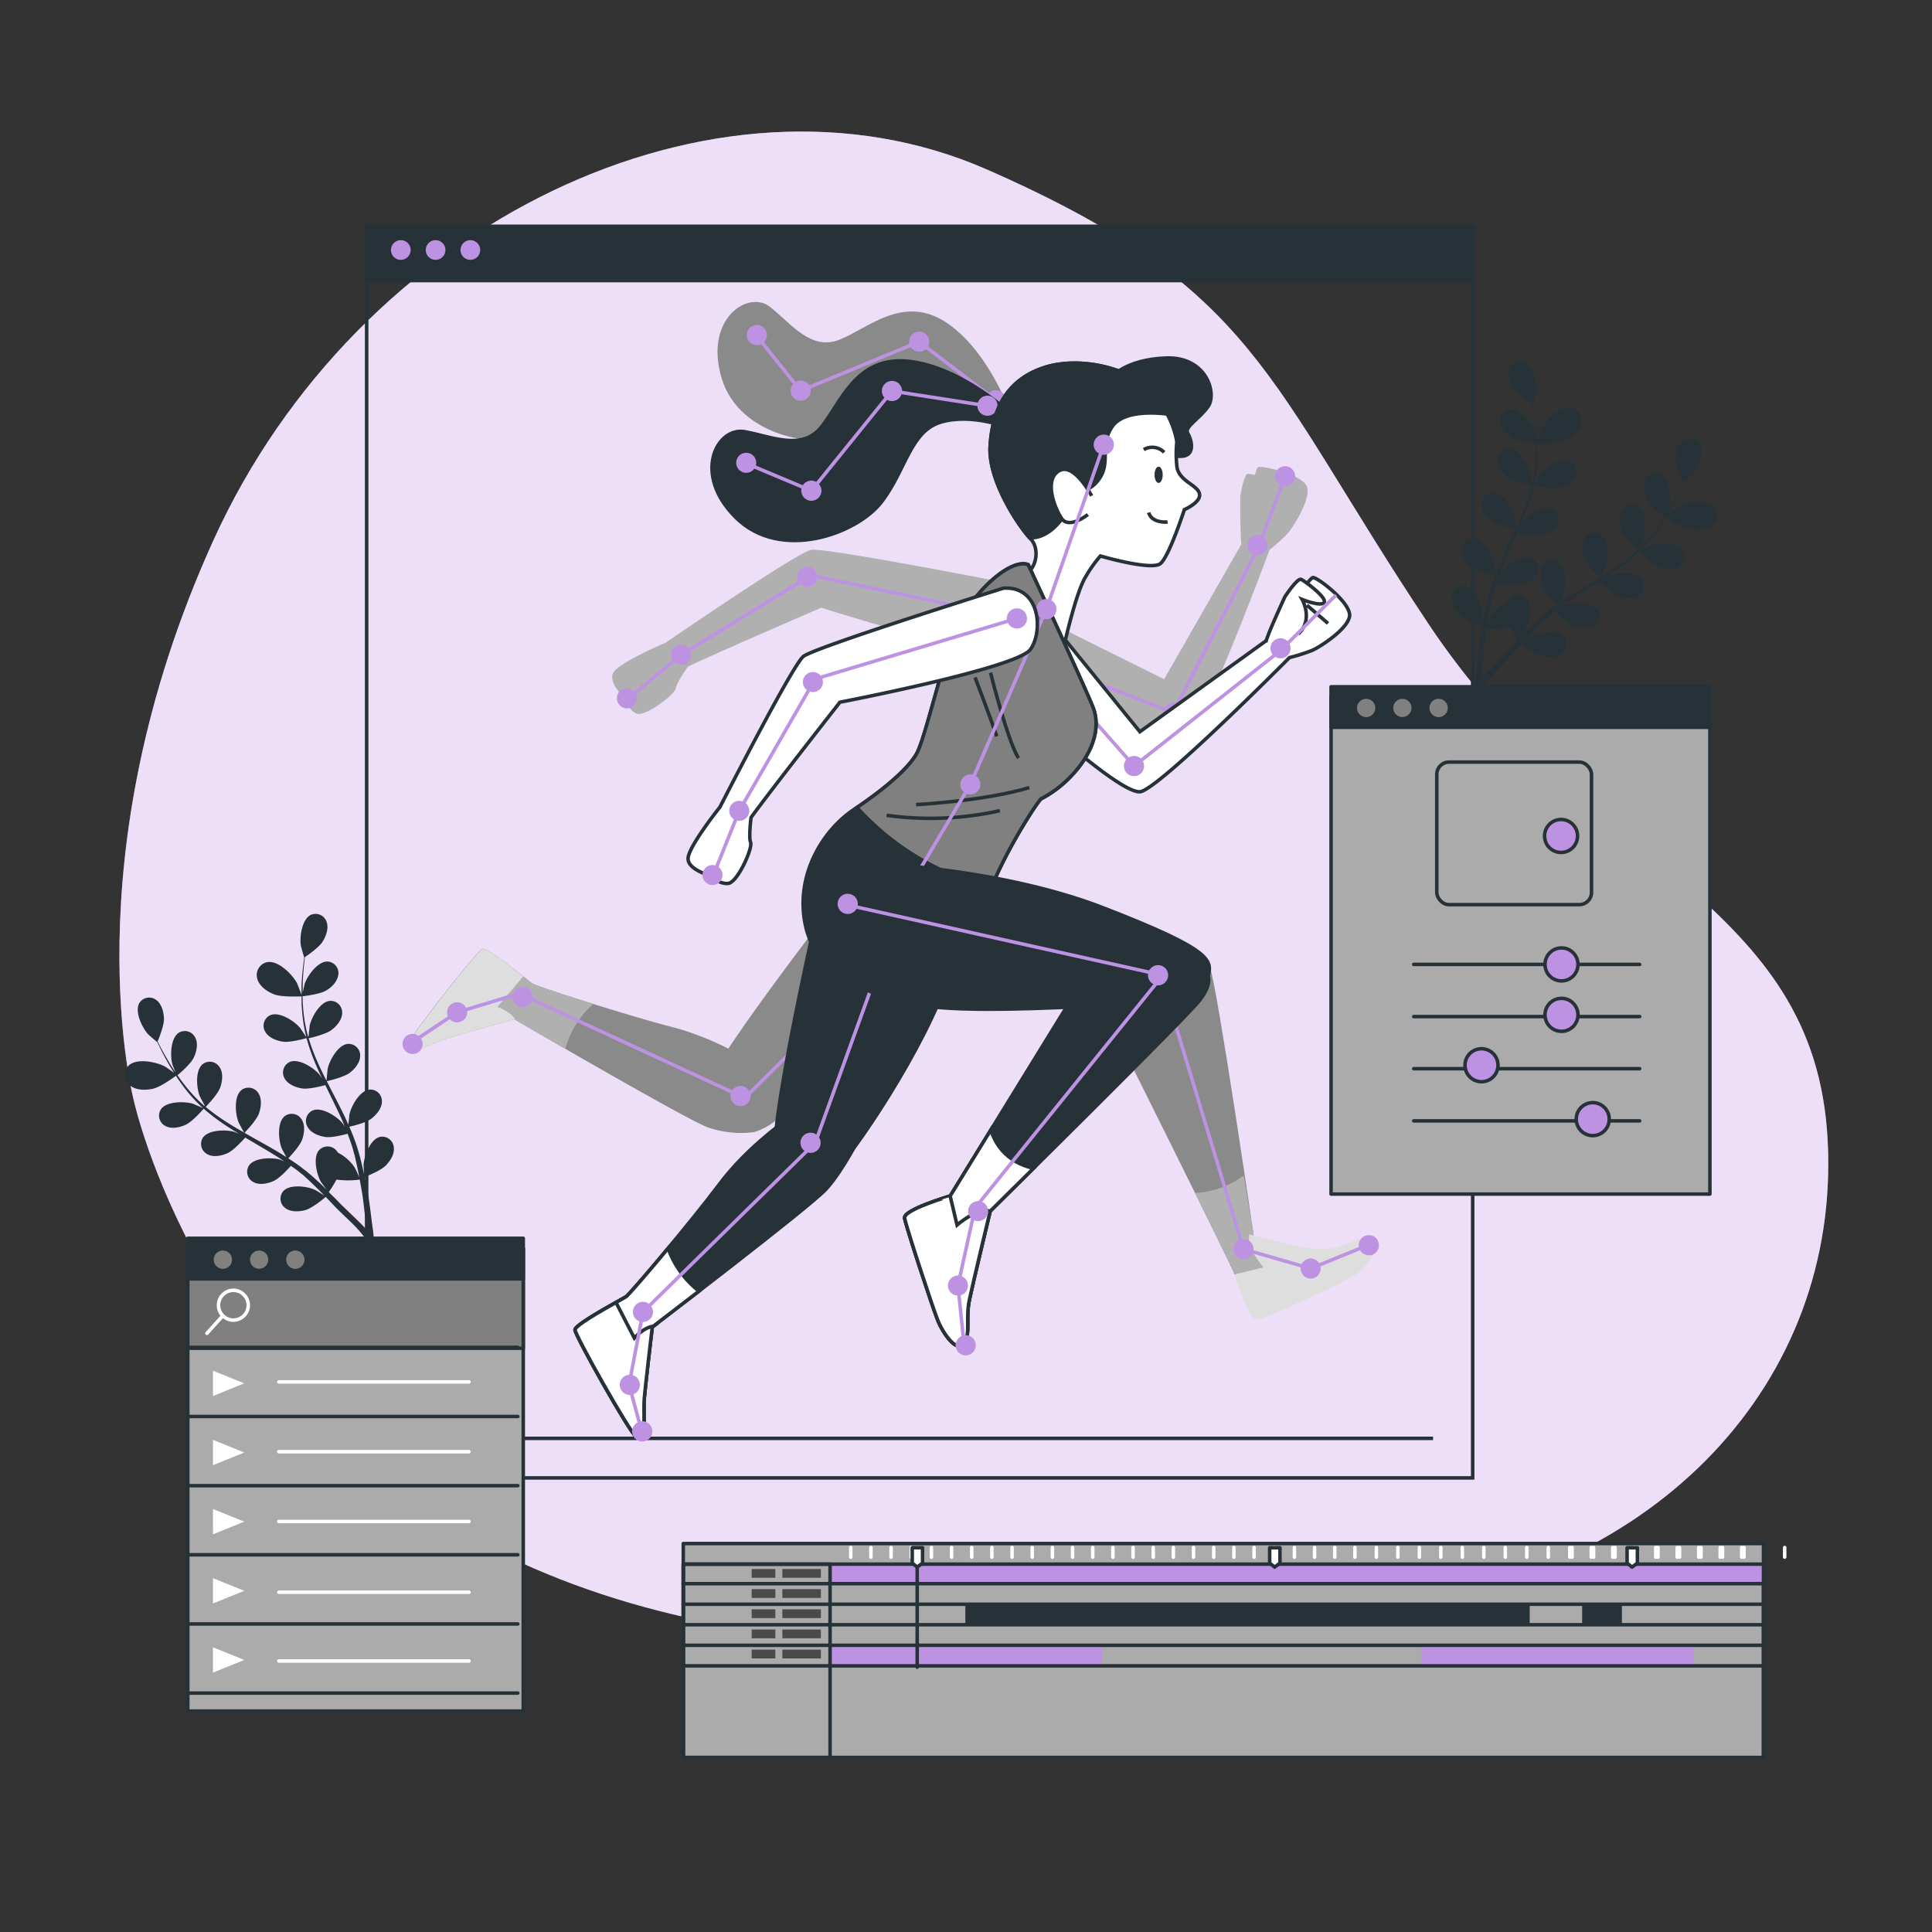 <svg xmlns="http://www.w3.org/2000/svg" viewBox="0 0 500 500"><rect x="0" y="0" width="500" height="500" fill="#333333" stroke="none"/><g id="freepik--background-simple--inject-2"><path d="M34.72,285.17s16.68,75.37,89.47,114S285.38,425,357.29,416.49,476.2,357.53,473,295.22s-60.79-70-103.22-133.61S325.72,74.73,255.44,43.88s-162.82,13.56-200.23,96S34.72,285.17,34.72,285.17Z" style="fill:#BE92E3"></path><path d="M34.72,285.17s16.68,75.37,89.47,114S285.38,425,357.29,416.49,476.2,357.53,473,295.22s-60.79-70-103.22-133.61S325.72,74.73,255.44,43.88s-162.82,13.56-200.23,96S34.72,285.17,34.72,285.17Z" style="fill:#fff;opacity:0.7"></path></g><g id="freepik--Plants--inject-2"><path d="M33.6,280.86c1.54,1.33,4,1.32,5.92.92s5.1-2.71,6-3.36c.69,1,1.43,2.11,2.26,3.17a38.88,38.88,0,0,0,4.68,5.11l.06.06c-.67-.31-2.58-1.11-2.73-1.16C47.6,285,43,285,41.63,287.12a3,3,0,0,0,1.19,4.29c1.57.85,3.72.38,5.25-.33,1.73-.79,4.43-3.9,4.64-4.15a53,53,0,0,0,5.63,4.27c1.14.76,2.31,1.5,3.5,2.21-.59-.24-1.12-.46-1.2-.48-2.16-.63-6.72-.58-8.14,1.52a3,3,0,0,0,1.2,4.28c1.57.85,3.72.38,5.25-.32s3.91-3.33,4.52-4l1.37.81c2.21,1.3,4.41,2.58,6.53,3.9.75.46,1.47.95,2.19,1.43-.52-.22-1-.4-1-.42-2.16-.63-6.72-.57-8.13,1.52a3,3,0,0,0,1.19,4.29c1.57.84,3.72.38,5.25-.33s3.68-3.07,4.41-3.89c.73.52,1.45,1,2.13,1.57.46.37.92.7,1.36,1.1L80,305.53c.8.77,1.63,1.55,2.4,2.32.54.53,1,1,1.55,1.56-.74-.47-2.21-1.37-2.34-1.43-2.05-1-6.56-1.59-8.28.27a3,3,0,0,0,.54,4.42c1.42,1.07,3.61.93,5.23.47,1.79-.51,4.82-3.06,5.19-3.38.84.86,1.64,1.7,2.39,2.51,1.07,1.14,5,4.75,5.83,5.75a30.42,30.42,0,0,1,2.28,2.83l1.93-.14a22,22,0,0,0-.29-3c-.27-1.88-.82-6.83-1.29-9.34-.22-1.19-.48-2.46-.76-3.77.45-.17,4.14-1.62,5.44-2.95s2.35-3.07,2.08-4.83a3,3,0,0,0-3.63-2.58c-2.45.63-4,4.9-4.18,7.15,0,.14.07,1.59.13,2.5-.12-.53-.23-1.05-.36-1.6-.24-1.08-.52-2.15-.81-3.31-.16-.55-.33-1.11-.49-1.67s-.38-1.14-.57-1.72c-.47-1.32-1-2.64-1.59-4,1-.22,4.3-1,5.66-2.05s2.78-2.68,2.78-4.47a3,3,0,0,0-3.2-3.09c-2.51.25-4.73,4.23-5.21,6.44,0,.13-.19,1.75-.27,2.65-.35-.79-.7-1.58-1.08-2.37-1.1-2.27-2.28-4.54-3.45-6.8l-1.07-2.09c.34-.07,4.35-1,5.86-2.1,1.35-1,2.79-2.68,2.79-4.46a3,3,0,0,0-3.2-3.09c-2.51.24-4.73,4.22-5.21,6.43,0,.17-.27,2.5-.3,3.1-.78-1.54-1.54-3.07-2.22-4.61a53.65,53.65,0,0,1-2.41-6.39c.16,0,4.35-.95,5.9-2.11,1.35-1,2.78-2.68,2.78-4.46a3,3,0,0,0-3.19-3.1c-2.52.25-4.74,4.23-5.22,6.44,0,.14-.21,1.92-.27,2.77h-.15a39.2,39.2,0,0,1-1.22-6.76c-.12-1.26-.18-2.46-.2-3.64.79-.09,4.43-.54,6-1.43s3-2.36,3.26-4.13a3,3,0,0,0-2.85-3.43c-2.52,0-5.16,3.68-5.88,5.82,0,.12-.31,1.35-.49,2.24,0-.53,0-1.08,0-1.58,0-1.92.16-3.66.3-5.21.08-.88.18-1.67.27-2.42.74-.49,3.68-2.53,4.59-4s1.63-3.5,1-5.17a3,3,0,0,0-4.1-1.73c-2.25,1.14-2.89,5.65-2.54,7.88,0,.19.85,3.15.89,3.13l0,0c-.11.71-.22,1.47-.31,2.31-.17,1.55-.35,3.3-.41,5.22,0,.68,0,1.38,0,2.1-.33-.9-1.1-2.84-1.17-3-1.21-2.27-4.87-5.94-7.7-5.43a3.4,3.4,0,0,0-2.55,4.37c.56,1.95,2.64,3.33,4.43,4s6.16.53,7,.49c0,1.17,0,2.37.13,3.62a39.69,39.69,0,0,0,1.08,6.85l0,.08c-.39-.63-1.55-2.35-1.65-2.47-1.46-1.72-5.29-4.19-7.63-3.22a3,3,0,0,0-1.36,4.23c.84,1.58,2.89,2.37,4.56,2.63,1.87.29,5.84-.82,6.16-.91a53.46,53.46,0,0,0,2.33,6.67c.54,1.26,1.11,2.52,1.7,3.78-.35-.54-.67-1-.73-1.07-1.46-1.72-5.29-4.19-7.62-3.22a3,3,0,0,0-1.37,4.23c.84,1.57,2.89,2.37,4.56,2.63s5.09-.62,6-.86l.69,1.44c1.13,2.29,2.26,4.57,3.3,6.85.37.8.7,1.6,1,2.4-.31-.47-.58-.87-.63-.92-1.46-1.72-5.29-4.19-7.63-3.22a3,3,0,0,0-1.36,4.23c.84,1.57,2.89,2.37,4.55,2.63s4.77-.54,5.83-.82c.32.83.64,1.66.91,2.48.18.57.38,1.1.52,1.67s.31,1.13.46,1.69c.24,1.08.51,2.2.72,3.26.16.74.29,1.44.43,2.15-.35-.8-1.09-2.35-1.16-2.48a11.69,11.69,0,0,0-4.38-3.89,3.36,3.36,0,0,0-.39-.54,3,3,0,0,0-4.45-.14c-1.7,1.87-.67,6.31.46,8.27.07.11.93,1.28,1.48,2-.39-.37-.76-.75-1.17-1.13-.8-.77-1.63-1.51-2.51-2.31l-1.33-1.13c-.44-.39-1-.74-1.43-1.12-1.12-.84-2.3-1.64-3.5-2.43.67-.7,3-3.23,3.58-4.83s.84-3.77-.14-5.26a3,3,0,0,0-4.37-.81c-2,1.59-1.62,6.14-.8,8.24,0,.13.81,1.57,1.24,2.36-.73-.47-1.46-.93-2.21-1.38-2.17-1.29-4.41-2.52-6.63-3.77l-2-1.15c.24-.25,3.09-3.2,3.73-5,.56-1.58.84-3.76-.14-5.25a3,3,0,0,0-4.37-.82c-2,1.6-1.62,6.14-.8,8.24.06.16,1.15,2.24,1.46,2.75-1.5-.85-3-1.71-4.4-2.62a53.16,53.16,0,0,1-5.53-4c.11-.12,3.1-3.18,3.75-5,.57-1.59.85-3.77-.13-5.26a3,3,0,0,0-4.38-.82c-2,1.6-1.61,6.14-.8,8.24.06.14.89,1.73,1.3,2.47l-.11.09a38.71,38.71,0,0,1-4.75-5c-.8-1-1.51-1.95-2.18-2.92.62-.51,3.4-2.9,4.17-4.48s1.25-3.65.44-5.24a3,3,0,0,0-4.26-1.29c-2.12,1.37-2.28,5.92-1.69,8.1,0,.12.48,1.29.83,2.14-.3-.44-.61-.89-.89-1.32-1-1.61-1.88-3.14-2.62-4.5-.42-.78-.78-1.5-1.11-2.17.34-.82,1.68-4.14,1.63-5.86s-.57-3.82-2-4.86a3,3,0,0,0-4.38.82c-1.25,2.19.71,6.31,2.23,8,.13.15,2.44,2.16,2.46,2.12l0,0c.31.65.64,1.35,1,2.1.71,1.38,1.53,2.94,2.54,4.58.25.4.5.82.77,1.24-.85-.61-2.18-1.54-2.31-1.61-2.26-1.23-7.34-2.27-9.42-.29A3.4,3.4,0,0,0,33.6,280.86Zm51.49,27.65a33.22,33.22,0,0,0,2-3.24,22,22,0,0,0,6,0c.22,1.17.43,2.32.61,3.4.4,2.46.9,7.35,1.12,9.19l.09.55-.64-.82c-1.11-1.23-5-4.85-6.47-6.35C87,310.36,86,309.44,85.09,308.51Z" style="fill:#263238"></path><path d="M443.26,130.8c-2.16-1.9-7.19-.65-9.4.67-.12.07-1.42,1.05-2.24,1.7.25-.43.49-.85.72-1.27.94-1.68,1.7-3.27,2.35-4.68.35-.76.66-1.47.93-2.14l0,0s2.25-2.06,2.37-2.21c1.46-1.73,3.25-5.92,1.91-8.06a3,3,0,0,0-4.41-.64c-1.41,1.09-1.85,3.25-1.82,4.93s1.49,5,1.86,5.8c-.3.68-.63,1.41-1,2.2-.68,1.4-1.47,3-2.44,4.61-.26.44-.55.9-.83,1.36.31-.86.72-2.05.75-2.17.49-2.2.15-6.75-2-8a3,3,0,0,0-4.2,1.46c-.75,1.62-.15,3.74.65,5.22s3.71,3.82,4.35,4.31c-.63,1-1.3,2-2.06,3a38.59,38.59,0,0,1-4.54,5.16l-.12-.09c.38-.75,1.15-2.37,1.2-2.51.73-2.13.89-6.69-1.13-8.2a3,3,0,0,0-4.34,1c-.92,1.53-.55,3.7.08,5.26.72,1.8,3.83,4.74,3.95,4.85a51.86,51.86,0,0,1-5.37,4.23c-1.38,1-2.82,1.88-4.28,2.79.28-.52,1.29-2.64,1.34-2.8.74-2.14.9-6.69-1.13-8.2a3,3,0,0,0-4.34,1c-.91,1.53-.55,3.69.08,5.26.71,1.76,3.68,4.59,3.93,4.83l-2,1.23c-2.17,1.33-4.36,2.66-6.48,4-.73.47-1.44,1-2.14,1.46.39-.8,1.09-2.27,1.14-2.4.73-2.14.89-6.69-1.13-8.21a3,3,0,0,0-4.34,1c-.92,1.53-.55,3.7.07,5.26s3.08,4,3.78,4.69c-1.17.83-2.32,1.68-3.41,2.57-.46.39-.95.77-1.37,1.17l-1.29,1.18c-.85.84-1.64,1.61-2.41,2.41-.39.4-.75.79-1.13,1.19.53-.76,1.34-2,1.4-2.08,1.05-2,1.9-6.48.12-8.28a3,3,0,0,0-4.43.32,3.87,3.87,0,0,0-.38.55,11.62,11.62,0,0,0-4.21,4.07c-.07.13-.74,1.71-1.06,2.53.11-.72.21-1.43.34-2.17.17-1.07.39-2.2.59-3.29l.39-1.7c.11-.58.3-1.12.45-1.69.24-.83.52-1.68.81-2.52,1.08.24,4.25.9,5.85.58s3.67-1.2,4.45-2.81a3,3,0,0,0-1.53-4.17c-2.38-.87-6.11,1.75-7.5,3.53,0,.05-.29.46-.59.94.3-.81.6-1.63.93-2.44.95-2.32,2-4.64,3-7,.22-.49.42-1,.64-1.47.9.21,4.34.95,6,.62s3.66-1.2,4.44-2.81a3,3,0,0,0-1.53-4.17c-2.38-.87-6.1,1.75-7.49,3.53,0,.06-.36.55-.69,1.09.54-1.28,1.07-2.56,1.55-3.84a52.79,52.79,0,0,0,2.06-6.76c.32.08,4.33,1,6.19.66,1.66-.33,3.67-1.21,4.45-2.81a3,3,0,0,0-1.54-4.18c-2.37-.87-6.1,1.76-7.49,3.53-.09.13-1.18,1.9-1.54,2.54a.24.24,0,0,1,0-.08,38.27,38.27,0,0,0,.8-6.89c.05-1.25,0-2.46,0-3.63.83,0,5.1,0,7-.77s3.79-2.23,4.26-4.2a3.4,3.4,0,0,0-2.72-4.27c-2.85-.39-6.36,3.43-7.47,5.74-.07.15-.76,2.13-1.05,3,0-.72-.08-1.43-.13-2.1-.14-1.92-.39-3.66-.62-5.2-.14-.83-.27-1.59-.41-2.3l.05,0s.74-3,.76-3.16c.26-2.24-.56-6.72-2.86-7.77a3,3,0,0,0-4,1.9c-.57,1.69.26,3.73,1.2,5.12s4,3.34,4.75,3.8c.13.74.25,1.53.37,2.41.2,1.54.41,3.28.51,5.19,0,.5,0,1,.06,1.58-.22-.89-.54-2.1-.58-2.21-.8-2.11-3.59-5.72-6.12-5.58a3,3,0,0,0-2.7,3.53c.28,1.77,1.94,3.2,3.43,4s5.2,1.13,6,1.19c0,1.17,0,2.38-.06,3.64a38.78,38.78,0,0,1-.94,6.81h-.15c-.1-.84-.35-2.61-.39-2.76-.56-2.18-2.94-6.07-5.47-6.21a3,3,0,0,0-3.07,3.22c.08,1.78,1.58,3.38,3,4.34,1.6,1.11,5.82,1.84,6,1.87a52.42,52.42,0,0,1-2.15,6.49c-.62,1.56-1.32,3.13-2,4.69-.06-.6-.38-2.92-.43-3.08-.56-2.19-2.94-6.07-5.47-6.22a3,3,0,0,0-3.07,3.22c.08,1.78,1.58,3.39,3,4.35,1.56,1.07,5.6,1.8,5.94,1.86-.33.71-.65,1.42-1,2.12-1.08,2.31-2.17,4.63-3.18,6.94-.34.8-.66,1.61-1,2.41-.11-.89-.34-2.5-.37-2.64-.57-2.18-2.95-6.07-5.47-6.22a3,3,0,0,0-3.07,3.22c.07,1.79,1.57,3.39,3,4.35s4.78,1.64,5.73,1.82c-.52,1.34-1,2.68-1.42,4-.17.58-.37,1.16-.5,1.73l-.42,1.7c-.25,1.16-.48,2.25-.68,3.34-.11.55-.2,1.07-.29,1.61,0-.92,0-2.37,0-2.5-.23-2.25-2-6.45-4.46-7a3,3,0,0,0-3.53,2.72c-.19,1.77,1,3.59,2.28,4.74s5.1,2.58,5.56,2.73c-.23,1.32-.44,2.6-.61,3.81-.37,2.52-.72,7.49-.92,9.37a22.07,22.07,0,0,0-.16,3l1.94.06a29.51,29.51,0,0,1,2.15-2.93c.84-1,4.58-4.79,5.6-6,.71-.84,1.48-1.71,2.28-2.6.39.3,3.52,2.73,5.32,3.17,1.64.39,3.84.44,5.22-.69a3,3,0,0,0,.35-4.43c-1.79-1.79-6.27-1-8.28.06-.13.07-1.56,1-2.28,1.52l1.48-1.62c.74-.79,1.54-1.61,2.31-2.41l1.26-1.21c.42-.42.87-.77,1.31-1.16.66-.56,1.36-1.11,2.07-1.65.76.79,3.05,3.09,4.56,3.71s3.73,1,5.26.11a3,3,0,0,0,1-4.33c-1.5-2-6.05-1.91-8.19-1.19l-1,.46c.7-.51,1.4-1,2.13-1.52,2.07-1.41,4.22-2.78,6.36-4.16.45-.28.89-.58,1.34-.87.64.68,3.1,3.19,4.68,3.84s3.73,1,5.26.11a3,3,0,0,0,1-4.33c-1.5-2-6-1.91-8.19-1.19-.08,0-.6.26-1.18.54,1.16-.77,2.3-1.55,3.41-2.36a52.57,52.57,0,0,0,5.45-4.5c.22.24,3.05,3.25,4.81,4,1.55.64,3.72,1,5.25.11a3,3,0,0,0,1-4.33c-1.5-2-6.06-1.91-8.2-1.19-.15.05-2,.93-2.69,1.26l.06,0a39.28,39.28,0,0,0,4.47-5.3c.79-1.1,1.49-2.19,2.13-3.26.91.61,4.21,2.78,6.11,3.11s4.39.23,5.88-1.15A3.4,3.4,0,0,0,443.26,130.8Zm-53,37.6c-1.39,1.56-5.15,5.33-6.21,6.61l-.6.84.06-.55c.15-1.84.44-6.76.75-9.22.14-1.1.3-2.25.47-3.43a21.82,21.82,0,0,0,6-.24,32.12,32.12,0,0,0,2.15,3.16C391.94,166.54,391.06,167.5,390.25,168.4Z" style="fill:#263238"></path></g><g id="freepik--window-2--inject-2"><rect x="94.89" y="58.6" width="286.24" height="323.88" style="fill:none;stroke:#263238;stroke-miterlimit:10;stroke-width:0.908px"></rect><rect x="94.89" y="58.6" width="286.24" height="14.01" style="fill:#263238;stroke:#263238;stroke-linecap:round;stroke-linejoin:round;stroke-width:0.908px"></rect><path d="M106.73,64.7a3,3,0,1,1-3-3A3,3,0,0,1,106.73,64.7Z" style="fill:#BE92E3;stroke:#263238;stroke-linecap:round;stroke-linejoin:round;stroke-width:0.908px"></path><path d="M115.73,64.7a3,3,0,1,1-3-3A3,3,0,0,1,115.73,64.7Z" style="fill:#BE92E3;stroke:#263238;stroke-linecap:round;stroke-linejoin:round;stroke-width:0.908px"></path><path d="M124.73,64.7a3,3,0,1,1-3-3A3,3,0,0,1,124.73,64.7Z" style="fill:#BE92E3;stroke:#263238;stroke-linecap:round;stroke-linejoin:round;stroke-width:0.908px"></path></g><g id="freepik--character-2--inject-2"><path d="M338.31,126.16c-.83-3.31-11.64-5.75-12.75-5.25-.22.1-.48.84-.76,2a13.12,13.12,0,0,0-1.81-.29c-1.1,0-2,5.79-2,5.79s-.09,10,.29,12.41l-20,34.95-34.12-16.94c-2.55,9.85,13.88,26.14,13.88,26.14s22.63,7.11,26.66,4.94,20.86-47.61,20.86-47.61a49,49,0,0,0,4.51-4.05C334.65,136.51,339.14,129.46,338.31,126.16Z" style="fill:#b0b0b0"></path><polyline points="277.08 174.08 303.58 184.47 325.74 141.52 332.86 122.54" style="fill:none;stroke:#BE92E3;stroke-miterlimit:10;stroke-width:0.908px"></polyline><path d="M306,183.39a2.6,2.6,0,1,0-1.3,3.45A2.61,2.61,0,0,0,306,183.39Z" style="fill:#BE92E3"></path><path d="M327.82,140a2.61,2.61,0,1,0-1.3,3.45A2.6,2.6,0,0,0,327.82,140Z" style="fill:#BE92E3"></path><path d="M335.17,123.25a2.6,2.6,0,1,0-2.6,2.6A2.6,2.6,0,0,0,335.17,123.25Z" style="fill:#BE92E3"></path><path d="M266.09,146.13S280.4,176.89,282.84,183s-.92,12.79-5.18,17.36a29.51,29.51,0,0,1-8.22,6.39c-.92.61-10.66,15.53-14.32,26.8S250,254.24,239,257.59s-27.41-4.57-30.45-17.66,4.26-25,12.48-30.46,14-10.66,16.14-14.31,6.1-21.32,9.75-31.06S261.21,144.3,266.09,146.13Z" style="fill:#8a8a8a"></path><path d="M301.78,92.7c-6.36.2-10.2,2-12.25,3.31-6.18-2.28-13.75-2.8-19.66-.76a18.69,18.69,0,0,0-9.24,6.48,18.09,18.09,0,0,0-1.61,2.59,23.6,23.6,0,0,0-2.08,6,35.21,35.21,0,0,0-.69,5.07c0,.29,0,.59,0,.88,0,.09,0,.19,0,.28s0,.41,0,.62,0,.22,0,.34,0,.38.05.57,0,.23,0,.35,0,.38.07.57l.06.36.09.56c0,.12.05.25.08.37s.07.38.12.57l.09.36c0,.19.09.38.14.57s.07.24.1.36.11.39.17.58.07.24.11.36.12.38.19.57a3.59,3.59,0,0,0,.12.35c.06.2.13.39.2.59a3.42,3.42,0,0,1,.13.34c.08.19.15.39.22.58l.15.35c.07.19.15.37.23.56l.15.35c.08.19.16.37.25.56l.15.33.26.56.16.33.27.54c0,.11.11.23.17.34s.17.35.26.52l.18.33.27.5.18.33.27.48c.07.11.13.22.19.33l.26.45.21.34c.08.14.16.28.25.42l.21.34.23.38.23.35c.07.12.15.23.22.34s.15.24.23.35l.2.31.24.36.18.25.25.37.16.21.26.37.12.17.28.37.09.12.28.37.07.08.28.36,0,.05.28.34,0,0c.09.11.18.22.27.31h0c.14.17.28.31.39.43,2.27,2.27,1.62,6.16.33,7.78l-.25.31-.61-1.31c-4.88-1.83-15.54,8.22-19.19,18s-7.61,27.41-9.75,31.06-7.56,8.5-15.36,13.79a68.77,68.77,0,0,0,34.75,20.74c4.28-10.55,12.08-22.42,12.9-23a29.51,29.51,0,0,0,8.22-6.39c4.26-4.57,7.61-11.27,5.18-17.36-1-2.54-4.09-9.35-7.33-16.44,1-4.2,3.37-13.88,5.38-17.14a33.4,33.4,0,0,1,3.89-5.51s13.3,3.89,15.57,1.94,6.16-13.94,6.16-13.94,4.54-1.95,3.89-4.22-5.51-3.24-5.84-7.13c-.07-.92-.11-1.74-.13-2.46a7.38,7.38,0,0,0,1.64,0c3.3-.33,2.31-4.29,1.32-5.94s3-3.63,5.28-6.93S312.34,92.37,301.78,92.7Z" style="fill:#b0b0b0"></path><path d="M287.59,97.65s3.63-4.62,14.19-5,13.2,9.24,10.89,12.54-6.27,5.28-5.28,6.93,2,5.61-1.32,5.94-5.28-1.32-5.61-4.29S291.88,98,287.59,97.65Z" style="fill:#8a8a8a"></path><path d="M304.56,114.38s-.65-6.16-6.16-12.65S279.27,92,269.87,95.25s-13,10.7-13.62,20.1,8.1,21.73,10.37,24,1.62,6.16.33,7.78-1.95,2.59-1.95,2.59l10.05,18.81s3.25-14.92,5.84-19.13a33.4,33.4,0,0,1,3.89-5.51s13.3,3.89,15.57,1.94,6.16-13.94,6.16-13.94,4.54-1.95,3.89-4.22-5.51-3.24-5.84-7.13A30.75,30.75,0,0,1,304.56,114.38Z" style="fill:#b0b0b0"></path><path d="M298.4,101.73c-5.51-6.48-19.13-9.73-28.53-6.48s-13,10.7-13.62,20.1c-.64,9.22,7.76,21.23,10.23,23.84,2.36.11,7.92-1,12.14-12.17,0,0,3.57.65,6.16-3.56s-.32-8.43,3.24-13.3c3-4,11.29-3.38,14-3A29.31,29.31,0,0,0,298.4,101.73Z" style="fill:#8a8a8a"></path><path d="M282.51,128.32s-4.54-8.75-8.43-6.48-1.3,9.4.65,12.32,6.81-1,6.81-1" style="fill:#b0b0b0"></path><polyline points="285.66 115.08 270.81 157.64 251.13 203.01 225.84 245.57" style="fill:none;stroke:#BE92E3;stroke-miterlimit:10;stroke-width:0.908px"></polyline><path d="M288.27,115.08a2.61,2.61,0,1,0-2.61,2.61A2.6,2.6,0,0,0,288.27,115.08Z" style="fill:#BE92E3"></path><path d="M273.41,157.64a2.61,2.61,0,1,0-2.6,2.61A2.6,2.6,0,0,0,273.41,157.64Z" style="fill:#BE92E3"></path><circle cx="251.13" cy="203.01" r="2.6" style="fill:#BE92E3"></circle><circle cx="225.84" cy="245.57" r="2.6" style="fill:#BE92E3"></circle><path d="M263.85,151.5s-50.08-9.87-53.92-9.19c-3.13.56-28.41,17.69-37.62,24,0,0-12.16,5.13-13.61,7.81s3.44,7.06,3.44,7.06a4.58,4.58,0,0,0,2.6,3.5c2.29.89,10-5,10.18-6.61.13-1.12,2-3.93,3.15-5.57,8.45-4,34.48-15.22,34.48-15.22s44.63,14.19,49.9,11.5S272.44,155.48,263.85,151.5Z" style="fill:#b0b0b0"></path><polyline points="263.18 160.05 209.84 148.9 176.26 169.49 162.14 181.16" style="fill:none;stroke:#BE92E3;stroke-miterlimit:10;stroke-width:0.908px"></polyline><path d="M265.47,161.29a2.6,2.6,0,1,0-3.54,1.05A2.62,2.62,0,0,0,265.47,161.29Z" style="fill:#BE92E3"></path><path d="M211.22,150.56a2.61,2.61,0,1,0-3.53,1.05A2.6,2.6,0,0,0,211.22,150.56Z" style="fill:#BE92E3"></path><path d="M178.55,170.74a2.61,2.61,0,1,0-3.53,1A2.6,2.6,0,0,0,178.55,170.74Z" style="fill:#BE92E3"></path><path d="M164.54,182a2.61,2.61,0,1,0-3.53,1A2.59,2.59,0,0,0,164.54,182Z" style="fill:#BE92E3"></path><path d="M262.31,109s-5.44-17.07-16.82-25.13-20.66,1-28.11,4S205,84,199.33,79.45s-17.23,3.07-12.55,18.48,25.37,18.57,34.89,14.42S237,99.75,245.2,101.5s14.51,9.56,14.51,9.56Z" style="fill:#8a8a8a"></path><polyline points="257.73 103.62 237.86 88.44 207.21 101.13 195.67 86.73" style="fill:none;stroke:#BE92E3;stroke-miterlimit:10;stroke-width:0.908px"></polyline><path d="M209.49,102.38a2.6,2.6,0,1,0-3.53,1A2.6,2.6,0,0,0,209.49,102.38Z" style="fill:#BE92E3"></path><path d="M198.14,88a2.61,2.61,0,1,0-3.54,1A2.6,2.6,0,0,0,198.14,88Z" style="fill:#BE92E3"></path><path d="M240.15,89.68a2.6,2.6,0,1,0-3.53,1A2.6,2.6,0,0,0,240.15,89.68Z" style="fill:#BE92E3"></path><path d="M260,104.87a2.6,2.6,0,1,0-3.53,1A2.6,2.6,0,0,0,260,104.87Z" style="fill:#BE92E3"></path><path d="M216,233.79S181.93,277.71,182.21,283s5.1,12.65,13.32,9.42,38.75-22,48.81-35S234.26,216.75,216,233.79Z" style="fill:#8a8a8a"></path><path d="M220.56,223.17s36.4.71,64.95,11.77,28.19,13.56,27.12,17.85-10.7,7.13-45,8.2-45-1.78-56-16.05" style="fill:#8a8a8a"></path><path d="M196.86,276.14s-10.67-7.18-22.77-10.31-35.23-10.58-36.29-11.3-11.63-9.49-13-8.95-19.32,23.39-19.43,25-.18,2.38,3.12,1l5.61-2.31c1.65-.67,19-5.49,19-5.49s44.2,25.8,50.12,28a26.44,26.44,0,0,0,12,1.19,17,17,0,0,0,6.46-3.77" style="fill:#8a8a8a"></path><path d="M153.52,259.82c-8.19-2.57-15.15-4.9-15.72-5.29-1.07-.72-11.63-9.49-13-8.95s-19.32,23.39-19.43,25-.18,2.38,3.12,1l5.61-2.31c1.65-.67,19-5.49,19-5.49s5.66,3.31,13.2,7.65A24.39,24.39,0,0,1,153.52,259.82Z" style="fill:#b0b0b0"></path><path d="M128.71,260.59l6.71-7.9c-3.5-2.76-9.59-7.51-10.57-7.11-1.32.55-19.32,23.39-19.43,25s-.18,2.38,3.12,1l5.61-2.31c1.65-.67,19-5.49,19-5.49l.22.13C132.25,261.76,128.71,260.59,128.71,260.59Z" style="fill:#dedede"></path><polyline points="227.84 249.19 192.76 284.16 134.39 257.13 118.31 261.98 105.42 270.56" style="fill:none;stroke:#BE92E3;stroke-miterlimit:10;stroke-width:0.908px"></polyline><path d="M194,284.75a2.6,2.6,0,1,0-3.46,1.25A2.6,2.6,0,0,0,194,284.75Z" style="fill:#BE92E3"></path><path d="M137.65,259.15a2.6,2.6,0,1,0-3.46,1.24A2.6,2.6,0,0,0,137.65,259.15Z" style="fill:#BE92E3"></path><path d="M120.66,263.09a2.6,2.6,0,1,0-3.46,1.25A2.61,2.61,0,0,0,120.66,263.09Z" style="fill:#BE92E3"></path><path d="M109.13,271.28a2.6,2.6,0,1,0-3.46,1.25A2.59,2.59,0,0,0,109.13,271.28Z" style="fill:#BE92E3"></path><path d="M319.51,329.83c2.33-.78,8.39-.75,12.54-2-4.15-4.33-7.57-7.92-7.57-7.92s-9.44-64.61-11.36-69.6-5.4-6.37-9.91-4.56l-20,10.59S319.59,329.17,319.51,329.83Z" style="fill:#8a8a8a"></path><path d="M319.51,329.83c2.33-.78,8.39-.75,12.54-2-4.15-4.33-7.57-7.92-7.57-7.92s-1.07-6.59-2.6-15.71a23.17,23.17,0,0,1-12.59,4.55C314.8,319.88,319.54,329.55,319.51,329.83Z" style="fill:#b0b0b0"></path><path d="M325.29,341.57c2.14-.37,24-10.05,26.81-12.67s6.17-7.77,3.19-8.53-6.11,2-11.16,2.82-20.76-3.74-20.76-3.74C322.32,322.67,327,328,327,328l-7.48,1.83S323.15,341.94,325.29,341.57Z" style="fill:#dedede"></path><polyline points="355.6 321.6 339.2 328.29 321.81 323.27 300.73 253.69 221.42 234.59" style="fill:none;stroke:#BE92E3;stroke-miterlimit:10;stroke-width:0.908px"></polyline><path d="M324.41,323.27a2.61,2.61,0,1,0-2.6,2.61A2.6,2.6,0,0,0,324.41,323.27Z" style="fill:#BE92E3"></path><path d="M303.34,253.69a2.61,2.61,0,1,0-2.61,2.61A2.6,2.6,0,0,0,303.34,253.69Z" style="fill:#BE92E3"></path><path d="M224,234.59a2.61,2.61,0,1,0-2.6,2.6A2.61,2.61,0,0,0,224,234.59Z" style="fill:#BE92E3"></path><circle cx="339.2" cy="328.29" r="2.6" style="fill:#BE92E3"></circle><path d="M356.86,322.27a2.61,2.61,0,1,0-2.6,2.6A2.59,2.59,0,0,0,356.86,322.27Z" style="fill:#BE92E3"></path></g><g id="freepik--character-1--inject-2"><line x1="114.01" y1="372.25" x2="370.88" y2="372.25" style="fill:none;stroke:#263238;stroke-miterlimit:10;stroke-width:0.908px"></line><path d="M262.12,107.53s-12.93-12.4-26.78-14-17.68,10.76-22.78,17S199.8,113,192.7,111.72,179,122.65,190.51,134s31.16,4.19,37.54-4,7.47-18.41,15.49-20.77,17.31,1.45,17.31,1.45Z" style="fill:#263238;stroke:#263238;stroke-miterlimit:10;stroke-width:0.908px"></path><polyline points="255.55 105.04 230.84 101.2 209.98 127 192.97 119.86" style="fill:none;stroke:#BE92E3;stroke-miterlimit:10;stroke-width:0.908px"></polyline><path d="M212.59,127a2.61,2.61,0,1,0-2.61,2.6A2.61,2.61,0,0,0,212.59,127Z" style="fill:#BE92E3"></path><circle cx="193.12" cy="119.77" r="2.6" style="fill:#BE92E3"></circle><path d="M233.45,101.2a2.61,2.61,0,1,0-2.61,2.6A2.61,2.61,0,0,0,233.45,101.2Z" style="fill:#BE92E3"></path><path d="M258.15,105a2.6,2.6,0,1,0-2.6,2.6A2.6,2.6,0,0,0,258.15,105Z" style="fill:#BE92E3"></path><path d="M271,159.83,295,189.37,328.82,165s9.75-15.53,11-15.53,10,6.7,9.44,10.05-7.62,7.92-9.75,8.83a50.07,50.07,0,0,1-5.79,1.83S299.59,204.6,295,204.91s-22.23-15.54-22.23-15.54S264.56,167.75,271,159.83Z" style="fill:#fff;stroke:#263238;stroke-miterlimit:10;stroke-width:0.908px"></path><path d="M327.6,166.29c0-1.24,4.95-11.88,4.95-11.88s3.22-4.95,4.21-4.46,6.68,4.7,5.94,5.94-5.7-.74-5.7-.74,3,5.2-1,8.91" style="fill:#fff;stroke:#263238;stroke-miterlimit:10;stroke-width:0.908px"></path><line x1="338.24" y1="156.63" x2="343.69" y2="161.34" style="fill:none;stroke:#263238;stroke-miterlimit:10;stroke-width:0.908px"></line><polyline points="265.66 166.63 293.49 198.25 331.43 168.32 345.76 153.99" style="fill:none;stroke:#BE92E3;stroke-miterlimit:10;stroke-width:0.908px"></polyline><path d="M296.09,198.25a2.61,2.61,0,1,0-2.6,2.61A2.59,2.59,0,0,0,296.09,198.25Z" style="fill:#BE92E3"></path><path d="M334,167.78a2.6,2.6,0,1,0-2.6,2.6A2.6,2.6,0,0,0,334,167.78Z" style="fill:#BE92E3"></path><path d="M287.59,97.65s3.63-4.62,14.19-5,13.2,9.24,10.89,12.54-6.27,5.28-5.28,6.93,2,5.61-1.32,5.94-5.28-1.32-5.61-4.29S291.88,98,287.59,97.65Z" style="fill:#263238;stroke:#263238;stroke-miterlimit:10;stroke-width:0.908px"></path><path d="M304.56,114.38s-.65-6.16-6.16-12.65S279.27,92,269.87,95.25s-13,10.7-13.62,20.1,8.1,21.73,10.37,24,1.62,6.16.33,7.78-1.95,2.59-1.95,2.59l10.05,18.81s3.25-14.92,5.84-19.13a33.4,33.4,0,0,1,3.89-5.51s13.3,3.89,15.57,1.94,6.16-13.94,6.16-13.94,4.54-1.95,3.89-4.22-5.51-3.24-5.84-7.13A30.75,30.75,0,0,1,304.56,114.38Z" style="fill:#fff;stroke:#263238;stroke-miterlimit:10;stroke-width:0.908px"></path><ellipse cx="299.85" cy="122.88" rx="1.06" ry="2.11" style="fill:#263238"></ellipse><path d="M296,116.36a4.32,4.32,0,0,1,5.29.71" style="fill:none;stroke:#263238;stroke-miterlimit:10;stroke-width:0.908px"></path><path d="M302.16,135.1s-4.08.41-4.89-2.45" style="fill:none;stroke:#263238;stroke-miterlimit:10;stroke-width:0.908px"></path><path d="M298.4,101.73c-5.51-6.48-19.13-9.73-28.53-6.48s-13,10.7-13.62,20.1c-.64,9.22,7.76,21.23,10.23,23.84,2.36.11,7.92-1,12.14-12.17,0,0,3.57.65,6.16-3.56s-.32-8.43,3.24-13.3c3-4,11.29-3.38,14-3A29.31,29.31,0,0,0,298.4,101.73Z" style="fill:#263238;stroke:#263238;stroke-miterlimit:10;stroke-width:0.908px"></path><path d="M282.51,128.32s-4.54-8.75-8.43-6.48-1.3,9.4.65,12.32,6.81-1,6.81-1" style="fill:#fff;stroke:#263238;stroke-miterlimit:10;stroke-width:0.908px"></path><path d="M266.09,146.13S280.4,176.89,282.84,183s-.92,12.79-5.18,17.36a29.51,29.51,0,0,1-8.22,6.39c-.92.61-10.66,15.53-14.32,26.8S250,254.24,239,257.59s-27.41-4.57-30.45-17.66,4.26-25,12.48-30.46,14-10.66,16.14-14.31,6.1-21.32,9.75-31.06S261.21,144.3,266.09,146.13Z" style="fill:#263238;stroke:#263238;stroke-miterlimit:10;stroke-width:0.908px"></path><path d="M277.66,200.34c4.26-4.57,7.61-11.27,5.18-17.36s-16.75-36.85-16.75-36.85c-4.88-1.83-15.54,8.22-19.19,18s-7.61,27.41-9.75,31.06-7.56,8.5-15.36,13.79a68.77,68.77,0,0,0,34.75,20.74c4.28-10.55,12.08-22.42,12.9-23A29.51,29.51,0,0,0,277.66,200.34Z" style="fill:gray;stroke:#263238;stroke-miterlimit:10;stroke-width:0.908px"></path><path d="M256.35,174.1s4.42,17.67,7.23,22.09" style="fill:none;stroke:#263238;stroke-miterlimit:10;stroke-width:0.908px"></path><path d="M252.34,175.31s4,10.44,5.62,15.26" style="fill:none;stroke:#263238;stroke-miterlimit:10;stroke-width:0.908px"></path><path d="M229.45,211a82.35,82.35,0,0,0,29.31-1.2" style="fill:none;stroke:#263238;stroke-miterlimit:10;stroke-width:0.908px"></path><path d="M237.08,208.23s18-.94,29.31-4.41" style="fill:none;stroke:#263238;stroke-miterlimit:10;stroke-width:0.908px"></path><polyline points="285.66 115.08 270.81 157.64 251.13 203.01 225.84 245.57" style="fill:none;stroke:#BE92E3;stroke-miterlimit:10;stroke-width:0.908px"></polyline><path d="M288.27,115.08a2.61,2.61,0,1,0-2.61,2.61A2.6,2.6,0,0,0,288.27,115.08Z" style="fill:#BE92E3"></path><path d="M273.41,157.64a2.61,2.61,0,1,0-2.6,2.61A2.6,2.6,0,0,0,273.41,157.64Z" style="fill:#BE92E3"></path><circle cx="251.13" cy="203.01" r="2.6" style="fill:#BE92E3"></circle><circle cx="225.84" cy="245.57" r="2.6" style="fill:#BE92E3"></circle><path d="M210.57,240.3s-12.14,54.24-9.64,58.88,10,9.28,16.06,2.86,25.7-36.41,29.26-52.47S219.85,217.1,210.57,240.3Z" style="fill:#263238;stroke:#263238;stroke-miterlimit:10;stroke-width:0.908px"></path><path d="M204.5,289.19s-10.71,7.14-18.2,17.13S163.1,334.87,162,335.58s-13.2,7.14-13.2,8.57,14.27,26.76,15.7,27.48,2.14,1.07,2.14-2.5v-6.07c0-1.78,2.14-19.63,2.14-19.63s40.69-31,45-35.68,8.92-13.92,8.92-13.92" style="fill:#263238;stroke:#263238;stroke-miterlimit:10;stroke-width:0.908px"></path><path d="M172.91,323.05c-5.49,6.6-10.3,12.15-10.88,12.53-1.07.72-13.2,7.14-13.2,8.57s14.27,26.76,15.7,27.48,2.14,1.07,2.14-2.5v-6.07c0-1.78,2.14-19.63,2.14-19.63s5.21-4,12.1-9.29A24.38,24.38,0,0,1,172.91,323.05Z" style="fill:#fff;stroke:#263238;stroke-miterlimit:10;stroke-width:0.908px"></path><path d="M164.17,346.29l-4.75-9.21c-3.88,2.18-10.59,6-10.59,7.07,0,1.42,14.27,26.76,15.7,27.48s2.14,1.07,2.14-2.5v-6.07c0-1.78,2.14-19.63,2.14-19.63l.21-.15C166.6,343.46,164.17,346.29,164.17,346.29Z" style="fill:#fff;stroke:#263238;stroke-miterlimit:10;stroke-width:0.908px"></path><polyline points="227.84 249.19 210.98 295.76 166.41 339.52 162.8 358.39 166.41 371.64" style="fill:none;stroke:#BE92E3;stroke-miterlimit:10;stroke-width:0.908px"></polyline><path d="M212.38,295.76a2.61,2.61,0,1,0-2.6,2.6A2.59,2.59,0,0,0,212.38,295.76Z" style="fill:#BE92E3"></path><path d="M169,339.52a2.61,2.61,0,1,0-2.61,2.61A2.61,2.61,0,0,0,169,339.52Z" style="fill:#BE92E3"></path><path d="M165.61,358.4A2.61,2.61,0,1,0,163,361,2.6,2.6,0,0,0,165.61,358.4Z" style="fill:#BE92E3"></path><path d="M168.82,370.44a2.61,2.61,0,1,0-2.6,2.61A2.59,2.59,0,0,0,168.82,370.44Z" style="fill:#BE92E3"></path><path d="M220.56,223.17s36.4.71,64.95,11.77,28.19,13.56,27.12,17.85-10.7,7.13-45,8.2-45-1.78-56-16.05" style="fill:#263238;stroke:#263238;stroke-miterlimit:10;stroke-width:0.908px"></path><path d="M279.09,255.64,245.9,309.53s-12.14,3.57-11.78,5.71,7.14,22.84,8.57,26.41,5,8.56,6.78,6.07.35-6.43,1.42-11.42,5.36-22.84,5.36-22.84,51-50.32,54.24-54.61,3.21-7.13-.71-10" style="fill:#263238;stroke:#263238;stroke-miterlimit:10;stroke-width:0.908px"></path><path d="M256.44,292.41,245.9,309.53s-12.14,3.57-11.78,5.71,7.14,22.84,8.57,26.41,5,8.56,6.78,6.07.35-6.43,1.42-11.42,5.36-22.84,5.36-22.84l11.22-11.1C260.11,300.68,257.42,295.65,256.44,292.41Z" style="fill:#fff;stroke:#263238;stroke-miterlimit:10;stroke-width:0.908px"></path><path d="M234.12,315.24c.36,2.14,7.14,22.84,8.57,26.41s5,8.56,6.78,6.07.35-6.43,1.42-11.42,5.36-22.84,5.36-22.84c-3.21-1.08-8.57,3.56-8.57,3.56l-1.78-7.49S233.76,313.1,234.12,315.24Z" style="fill:#fff;stroke:#263238;stroke-miterlimit:10;stroke-width:0.908px"></path><polyline points="219.81 234.33 300.92 252.4 252.34 312.62 247.92 332.7 249.47 347.72" style="fill:none;stroke:#BE92E3;stroke-miterlimit:10;stroke-width:0.908px"></polyline><path d="M222,233.93a2.61,2.61,0,1,0-2.61,2.6A2.61,2.61,0,0,0,222,233.93Z" style="fill:#BE92E3"></path><path d="M302.32,252.4a2.61,2.61,0,1,0-2.61,2.6A2.61,2.61,0,0,0,302.32,252.4Z" style="fill:#BE92E3"></path><circle cx="253.14" cy="313.43" r="2.6" style="fill:#BE92E3"></circle><circle cx="247.92" cy="332.7" r="2.6" style="fill:#BE92E3"></circle><path d="M252.53,348.16a2.61,2.61,0,1,0-2.6,2.61A2.59,2.59,0,0,0,252.53,348.16Z" style="fill:#BE92E3"></path><path d="M259.69,152.22S211,167.45,207.92,169.88c-2.49,2-16.52,29.11-21.61,39,0,0-8.24,10.31-8.24,13.35s6.4,4.57,6.4,4.57a4.57,4.57,0,0,0,4,1.83c2.43-.3,6.39-9.14,5.78-10.66-.42-1.05-.11-4.42.12-6.41,5.5-7.54,23-29.83,23-29.83s46-8.83,49.34-13.7S269.13,151.61,259.69,152.22Z" style="fill:#fff;stroke:#263238;stroke-miterlimit:10;stroke-width:0.908px"></path><polyline points="263.18 160.05 210.98 175.71 191.31 209.84 184.47 226.83" style="fill:none;stroke:#BE92E3;stroke-miterlimit:10;stroke-width:0.908px"></polyline><path d="M265.78,160.05a2.61,2.61,0,1,0-2.6,2.61A2.59,2.59,0,0,0,265.78,160.05Z" style="fill:#BE92E3"></path><circle cx="210.38" cy="176.51" r="2.6" style="fill:#BE92E3"></circle><circle cx="191.31" cy="209.84" r="2.6" style="fill:#BE92E3"></circle><circle cx="184.39" cy="226.45" r="2.6" style="fill:#BE92E3"></circle></g><g id="freepik--windows-1--inject-2"><rect x="48.6" y="323.1" width="86.82" height="119.73" style="fill:#ababab;stroke:#263238;stroke-linecap:round;stroke-linejoin:round;stroke-width:0.908px"></rect><rect x="48.6" y="323.1" width="86.82" height="25.82" style="fill:gray;stroke:#263238;stroke-linecap:round;stroke-linejoin:round;stroke-width:0.908px"></rect><path d="M64.25,337.79a3.85,3.85,0,1,1-3.85-3.85A3.85,3.85,0,0,1,64.25,337.79Z" style="fill:none;stroke:#fff;stroke-linecap:round;stroke-linejoin:round;stroke-width:0.908px"></path><line x1="57.41" y1="340.79" x2="53.56" y2="345.06" style="fill:none;stroke:#fff;stroke-linecap:round;stroke-linejoin:round;stroke-width:0.908px"></line><line x1="49.05" y1="348.7" x2="134.01" y2="348.7" style="fill:none;stroke:#263238;stroke-linecap:round;stroke-linejoin:round;stroke-width:0.908px"></line><rect x="48.6" y="320.47" width="86.82" height="10.5" style="fill:#263238;stroke:#263238;stroke-linecap:round;stroke-linejoin:round;stroke-width:0.908px"></rect><path d="M60.5,326a2.82,2.82,0,1,1-2.81-2.81A2.81,2.81,0,0,1,60.5,326Z" style="fill:gray;stroke:#263238;stroke-linecap:round;stroke-linejoin:round;stroke-width:0.908px"></path><path d="M69.87,326a2.81,2.81,0,1,1-2.81-2.81A2.81,2.81,0,0,1,69.87,326Z" style="fill:gray;stroke:#263238;stroke-linecap:round;stroke-linejoin:round;stroke-width:0.908px"></path><path d="M79.25,326a2.82,2.82,0,1,1-2.81-2.81A2.81,2.81,0,0,1,79.25,326Z" style="fill:gray;stroke:#263238;stroke-linecap:round;stroke-linejoin:round;stroke-width:0.908px"></path><line x1="49.05" y1="366.59" x2="134.01" y2="366.59" style="fill:none;stroke:#263238;stroke-linecap:round;stroke-linejoin:round;stroke-width:0.908px"></line><polygon points="63.21 358.01 55.12 354.74 55.12 361.29 63.21 358.01" style="fill:#fff"></polygon><line x1="49.05" y1="384.49" x2="134.01" y2="384.49" style="fill:none;stroke:#263238;stroke-linecap:round;stroke-linejoin:round;stroke-width:0.908px"></line><polygon points="63.21 375.91 55.12 372.63 55.12 379.19 63.21 375.91" style="fill:#fff"></polygon><line x1="49.05" y1="402.38" x2="134.01" y2="402.38" style="fill:none;stroke:#263238;stroke-linecap:round;stroke-linejoin:round;stroke-width:0.908px"></line><polygon points="63.21 393.8 55.12 390.53 55.12 397.08 63.21 393.8" style="fill:#fff"></polygon><line x1="49.05" y1="420.28" x2="134.01" y2="420.28" style="fill:none;stroke:#263238;stroke-linecap:round;stroke-linejoin:round;stroke-width:0.908px"></line><polygon points="63.21 411.7 55.12 408.42 55.12 414.98 63.21 411.7" style="fill:#fff"></polygon><line x1="49.05" y1="438.17" x2="134.01" y2="438.17" style="fill:none;stroke:#263238;stroke-linecap:round;stroke-linejoin:round;stroke-width:0.908px"></line><polygon points="63.21 429.59 55.12 426.32 55.12 432.87 63.21 429.59" style="fill:#fff"></polygon><line x1="72.16" y1="357.64" x2="121.37" y2="357.64" style="fill:none;stroke:#fff;stroke-linecap:round;stroke-linejoin:round;stroke-width:0.908px"></line><line x1="72.16" y1="375.7" x2="121.37" y2="375.7" style="fill:none;stroke:#fff;stroke-linecap:round;stroke-linejoin:round;stroke-width:0.908px"></line><line x1="72.16" y1="393.76" x2="121.37" y2="393.76" style="fill:none;stroke:#fff;stroke-linecap:round;stroke-linejoin:round;stroke-width:0.908px"></line><line x1="72.16" y1="412.07" x2="121.37" y2="412.07" style="fill:none;stroke:#fff;stroke-linecap:round;stroke-linejoin:round;stroke-width:0.908px"></line><line x1="72.16" y1="429.87" x2="121.37" y2="429.87" style="fill:none;stroke:#fff;stroke-linecap:round;stroke-linejoin:round;stroke-width:0.908px"></line><rect x="176.83" y="399.47" width="279.56" height="55.37" style="fill:#ababab;stroke:#263238;stroke-linecap:round;stroke-linejoin:round;stroke-width:0.908px"></rect><line x1="220.17" y1="400.5" x2="220.17" y2="402.99" style="fill:none;stroke:#fff;stroke-linecap:round;stroke-linejoin:round;stroke-width:0.908px"></line><line x1="225.39" y1="400.5" x2="225.39" y2="402.99" style="fill:none;stroke:#fff;stroke-linecap:round;stroke-linejoin:round;stroke-width:0.908px"></line><line x1="230.61" y1="400.5" x2="230.61" y2="402.99" style="fill:none;stroke:#fff;stroke-linecap:round;stroke-linejoin:round;stroke-width:0.908px"></line><line x1="235.83" y1="400.5" x2="235.83" y2="402.99" style="fill:none;stroke:#fff;stroke-linecap:round;stroke-linejoin:round;stroke-width:0.908px"></line><line x1="241.05" y1="400.5" x2="241.05" y2="402.99" style="fill:none;stroke:#fff;stroke-linecap:round;stroke-linejoin:round;stroke-width:0.908px"></line><line x1="246.27" y1="400.5" x2="246.27" y2="402.99" style="fill:none;stroke:#fff;stroke-linecap:round;stroke-linejoin:round;stroke-width:0.908px"></line><line x1="251.48" y1="400.5" x2="251.48" y2="402.99" style="fill:none;stroke:#fff;stroke-linecap:round;stroke-linejoin:round;stroke-width:0.908px"></line><line x1="256.7" y1="400.5" x2="256.7" y2="402.99" style="fill:none;stroke:#fff;stroke-linecap:round;stroke-linejoin:round;stroke-width:0.908px"></line><line x1="261.92" y1="400.5" x2="261.92" y2="402.99" style="fill:none;stroke:#fff;stroke-linecap:round;stroke-linejoin:round;stroke-width:0.908px"></line><line x1="267.14" y1="400.5" x2="267.14" y2="402.99" style="fill:none;stroke:#fff;stroke-linecap:round;stroke-linejoin:round;stroke-width:0.908px"></line><line x1="272.36" y1="400.5" x2="272.36" y2="402.99" style="fill:none;stroke:#fff;stroke-linecap:round;stroke-linejoin:round;stroke-width:0.908px"></line><line x1="277.58" y1="400.5" x2="277.58" y2="402.99" style="fill:none;stroke:#fff;stroke-linecap:round;stroke-linejoin:round;stroke-width:0.908px"></line><line x1="282.8" y1="400.5" x2="282.8" y2="402.99" style="fill:none;stroke:#fff;stroke-linecap:round;stroke-linejoin:round;stroke-width:0.908px"></line><line x1="288.02" y1="400.5" x2="288.02" y2="402.99" style="fill:none;stroke:#fff;stroke-linecap:round;stroke-linejoin:round;stroke-width:0.908px"></line><line x1="293.24" y1="400.5" x2="293.24" y2="402.99" style="fill:none;stroke:#fff;stroke-linecap:round;stroke-linejoin:round;stroke-width:0.908px"></line><line x1="298.46" y1="400.5" x2="298.46" y2="402.99" style="fill:none;stroke:#fff;stroke-linecap:round;stroke-linejoin:round;stroke-width:0.908px"></line><line x1="303.67" y1="400.5" x2="303.67" y2="402.99" style="fill:none;stroke:#fff;stroke-linecap:round;stroke-linejoin:round;stroke-width:0.908px"></line><line x1="308.89" y1="400.5" x2="308.89" y2="402.99" style="fill:none;stroke:#fff;stroke-linecap:round;stroke-linejoin:round;stroke-width:0.908px"></line><line x1="314.11" y1="400.5" x2="314.11" y2="402.99" style="fill:none;stroke:#fff;stroke-linecap:round;stroke-linejoin:round;stroke-width:0.908px"></line><line x1="319.33" y1="400.5" x2="319.33" y2="402.99" style="fill:none;stroke:#fff;stroke-linecap:round;stroke-linejoin:round;stroke-width:0.908px"></line><line x1="324.55" y1="400.5" x2="324.55" y2="402.99" style="fill:none;stroke:#fff;stroke-linecap:round;stroke-linejoin:round;stroke-width:0.908px"></line><line x1="329.77" y1="400.5" x2="329.77" y2="402.99" style="fill:none;stroke:#fff;stroke-linecap:round;stroke-linejoin:round;stroke-width:0.908px"></line><line x1="334.99" y1="400.5" x2="334.99" y2="402.99" style="fill:none;stroke:#fff;stroke-linecap:round;stroke-linejoin:round;stroke-width:0.908px"></line><line x1="340.21" y1="400.5" x2="340.21" y2="402.99" style="fill:none;stroke:#fff;stroke-linecap:round;stroke-linejoin:round;stroke-width:0.908px"></line><line x1="345.43" y1="400.5" x2="345.43" y2="402.99" style="fill:none;stroke:#fff;stroke-linecap:round;stroke-linejoin:round;stroke-width:0.908px"></line><line x1="350.65" y1="400.5" x2="350.65" y2="402.99" style="fill:none;stroke:#fff;stroke-linecap:round;stroke-linejoin:round;stroke-width:0.908px"></line><line x1="356.21" y1="400.5" x2="356.21" y2="402.99" style="fill:none;stroke:#fff;stroke-linecap:round;stroke-linejoin:round;stroke-width:0.908px"></line><line x1="361.77" y1="400.5" x2="361.77" y2="402.99" style="fill:none;stroke:#fff;stroke-linecap:round;stroke-linejoin:round;stroke-width:0.908px"></line><line x1="367.33" y1="400.5" x2="367.33" y2="402.99" style="fill:none;stroke:#fff;stroke-linecap:round;stroke-linejoin:round;stroke-width:0.908px"></line><line x1="372.89" y1="400.5" x2="372.89" y2="402.99" style="fill:none;stroke:#fff;stroke-linecap:round;stroke-linejoin:round;stroke-width:0.908px"></line><line x1="378.45" y1="400.5" x2="378.45" y2="402.99" style="fill:none;stroke:#fff;stroke-linecap:round;stroke-linejoin:round;stroke-width:0.908px"></line><line x1="384.01" y1="400.5" x2="384.01" y2="402.99" style="fill:none;stroke:#fff;stroke-linecap:round;stroke-linejoin:round;stroke-width:0.908px"></line><line x1="389.57" y1="400.5" x2="389.57" y2="402.99" style="fill:none;stroke:#fff;stroke-linecap:round;stroke-linejoin:round;stroke-width:0.908px"></line><line x1="395.13" y1="400.5" x2="395.13" y2="402.99" style="fill:none;stroke:#fff;stroke-linecap:round;stroke-linejoin:round;stroke-width:0.908px"></line><line x1="400.7" y1="400.5" x2="400.7" y2="402.99" style="fill:none;stroke:#fff;stroke-linecap:round;stroke-linejoin:round;stroke-width:0.908px"></line><line x1="406.26" y1="400.5" x2="406.26" y2="402.99" style="fill:none;stroke:#fff;stroke-linecap:round;stroke-linejoin:round;stroke-width:0.908px"></line><line x1="411.82" y1="400.5" x2="411.82" y2="402.99" style="fill:none;stroke:#fff;stroke-linecap:round;stroke-linejoin:round;stroke-width:0.908px"></line><line x1="417.38" y1="400.5" x2="417.38" y2="402.99" style="fill:none;stroke:#fff;stroke-linecap:round;stroke-linejoin:round;stroke-width:0.908px"></line><line x1="422.94" y1="400.5" x2="422.94" y2="402.99" style="fill:none;stroke:#fff;stroke-linecap:round;stroke-linejoin:round;stroke-width:0.908px"></line><line x1="428.5" y1="400.5" x2="428.5" y2="402.99" style="fill:none;stroke:#fff;stroke-linecap:round;stroke-linejoin:round;stroke-width:0.908px"></line><line x1="434.06" y1="400.5" x2="434.06" y2="402.99" style="fill:none;stroke:#fff;stroke-linecap:round;stroke-linejoin:round;stroke-width:0.908px"></line><line x1="439.62" y1="400.5" x2="439.62" y2="402.99" style="fill:none;stroke:#fff;stroke-linecap:round;stroke-linejoin:round;stroke-width:0.908px"></line><line x1="445.19" y1="400.5" x2="445.19" y2="402.99" style="fill:none;stroke:#fff;stroke-linecap:round;stroke-linejoin:round;stroke-width:0.908px"></line><line x1="450.75" y1="400.5" x2="450.75" y2="402.99" style="fill:none;stroke:#fff;stroke-linecap:round;stroke-linejoin:round;stroke-width:0.908px"></line><line x1="461.87" y1="400.5" x2="461.87" y2="402.99" style="fill:none;stroke:#fff;stroke-linecap:round;stroke-linejoin:round;stroke-width:0.908px"></line><line x1="406.85" y1="400.5" x2="406.85" y2="402.99" style="fill:none;stroke:#fff;stroke-linecap:round;stroke-linejoin:round;stroke-width:0.908px"></line><line x1="412.41" y1="400.5" x2="412.41" y2="402.99" style="fill:none;stroke:#fff;stroke-linecap:round;stroke-linejoin:round;stroke-width:0.908px"></line><line x1="417.97" y1="400.5" x2="417.97" y2="402.99" style="fill:none;stroke:#fff;stroke-linecap:round;stroke-linejoin:round;stroke-width:0.908px"></line><line x1="423.53" y1="400.5" x2="423.53" y2="402.99" style="fill:none;stroke:#fff;stroke-linecap:round;stroke-linejoin:round;stroke-width:0.908px"></line><line x1="429.09" y1="400.5" x2="429.09" y2="402.99" style="fill:none;stroke:#fff;stroke-linecap:round;stroke-linejoin:round;stroke-width:0.908px"></line><line x1="434.66" y1="400.5" x2="434.66" y2="402.99" style="fill:none;stroke:#fff;stroke-linecap:round;stroke-linejoin:round;stroke-width:0.908px"></line><line x1="440.22" y1="400.5" x2="440.22" y2="402.99" style="fill:none;stroke:#fff;stroke-linecap:round;stroke-linejoin:round;stroke-width:0.908px"></line><line x1="445.78" y1="400.5" x2="445.78" y2="402.99" style="fill:none;stroke:#fff;stroke-linecap:round;stroke-linejoin:round;stroke-width:0.908px"></line><line x1="451.34" y1="400.5" x2="451.34" y2="402.99" style="fill:none;stroke:#fff;stroke-linecap:round;stroke-linejoin:round;stroke-width:0.908px"></line><rect x="214.82" y="404.8" width="241.63" height="5.05" style="fill:#BE92E3"></rect><rect x="249.83" y="415.17" width="146.06" height="5.05" style="fill:#263238"></rect><rect x="409.46" y="415.17" width="10.29" height="5.05" style="fill:#263238"></rect><rect x="214.82" y="425.67" width="70.44" height="5.05" style="fill:#BE92E3"></rect><rect x="367.8" y="425.67" width="70.44" height="5.05" style="fill:#BE92E3"></rect><rect x="176.83" y="404.8" width="279.56" height="50.04" style="fill:none;stroke:#263238;stroke-linecap:round;stroke-linejoin:round;stroke-width:0.908px"></rect><rect x="176.83" y="404.8" width="37.99" height="50.04" style="fill:none;stroke:#263238;stroke-linecap:round;stroke-linejoin:round;stroke-width:0.908px"></rect><line x1="176.8" y1="409.85" x2="456.45" y2="409.85" style="fill:none;stroke:#263238;stroke-linecap:round;stroke-linejoin:round;stroke-width:0.908px"></line><line x1="176.8" y1="415.17" x2="456.45" y2="415.17" style="fill:none;stroke:#263238;stroke-linecap:round;stroke-linejoin:round;stroke-width:0.908px"></line><line x1="176.8" y1="420.48" x2="456.45" y2="420.48" style="fill:none;stroke:#263238;stroke-linecap:round;stroke-linejoin:round;stroke-width:0.908px"></line><line x1="176.8" y1="425.8" x2="456.45" y2="425.8" style="fill:none;stroke:#263238;stroke-linecap:round;stroke-linejoin:round;stroke-width:0.908px"></line><line x1="176.8" y1="431.12" x2="456.45" y2="431.12" style="fill:none;stroke:#263238;stroke-linecap:round;stroke-linejoin:round;stroke-width:0.908px"></line><polygon points="238.75 404.53 237.37 405.56 236.09 404.53 236.09 400.55 238.75 400.55 238.75 404.53" style="fill:#fff;stroke:#263238;stroke-linecap:round;stroke-linejoin:round;stroke-width:0.908px"></polygon><polygon points="331.25 404.53 329.87 405.56 328.59 404.53 328.59 400.55 331.25 400.55 331.25 404.53" style="fill:#fff;stroke:#263238;stroke-linecap:round;stroke-linejoin:round;stroke-width:0.908px"></polygon><polygon points="423.75 404.53 422.37 405.56 421.09 404.53 421.09 400.55 423.75 400.55 423.75 404.53" style="fill:#fff;stroke:#263238;stroke-linecap:round;stroke-linejoin:round;stroke-width:0.908px"></polygon><line x1="237.37" y1="405.56" x2="237.37" y2="431.47" style="fill:none;stroke:#263238;stroke-linecap:round;stroke-linejoin:round;stroke-width:0.908px"></line><rect x="202.47" y="406.06" width="9.98" height="2.27" style="fill:#4a4a4a"></rect><rect x="202.47" y="411.27" width="9.98" height="2.27" style="fill:#4a4a4a"></rect><rect x="202.47" y="416.49" width="9.98" height="2.27" style="fill:#4a4a4a"></rect><rect x="202.47" y="421.71" width="9.98" height="2.27" style="fill:#4a4a4a"></rect><rect x="202.47" y="426.93" width="9.98" height="2.27" style="fill:#4a4a4a"></rect><rect x="194.53" y="406.06" width="6.13" height="2.27" style="fill:#4a4a4a"></rect><rect x="194.53" y="411.27" width="6.13" height="2.27" style="fill:#4a4a4a"></rect><rect x="194.53" y="416.49" width="6.13" height="2.27" style="fill:#4a4a4a"></rect><rect x="194.53" y="421.71" width="6.13" height="2.27" style="fill:#4a4a4a"></rect><rect x="194.53" y="426.93" width="6.13" height="2.27" style="fill:#4a4a4a"></rect><rect x="344.48" y="180.35" width="98.04" height="128.68" style="fill:#ababab;stroke:#263238;stroke-linecap:round;stroke-linejoin:round;stroke-width:0.908px"></rect><rect x="344.48" y="177.73" width="98.04" height="10.5" style="fill:#263238;stroke:#263238;stroke-linecap:round;stroke-linejoin:round;stroke-width:0.908px"></rect><rect x="371.84" y="197.23" width="40.04" height="36.89" rx="3.15" style="fill:none;stroke:#263238;stroke-linecap:round;stroke-linejoin:round;stroke-width:0.908px"></rect><circle cx="404" cy="216.35" r="4.27" style="fill:#BE92E3;stroke:#263238;stroke-linecap:round;stroke-linejoin:round;stroke-width:0.908px"></circle><line x1="424.35" y1="249.59" x2="365.87" y2="249.59" style="fill:none;stroke:#263238;stroke-linecap:round;stroke-linejoin:round;stroke-width:0.908px"></line><line x1="424.35" y1="263.09" x2="365.87" y2="263.09" style="fill:none;stroke:#263238;stroke-linecap:round;stroke-linejoin:round;stroke-width:0.908px"></line><line x1="424.35" y1="276.58" x2="365.87" y2="276.58" style="fill:none;stroke:#263238;stroke-linecap:round;stroke-linejoin:round;stroke-width:0.908px"></line><line x1="424.35" y1="290.08" x2="365.87" y2="290.08" style="fill:none;stroke:#263238;stroke-linecap:round;stroke-linejoin:round;stroke-width:0.908px"></line><circle cx="404.11" cy="249.59" r="4.27" style="fill:#BE92E3;stroke:#263238;stroke-linecap:round;stroke-linejoin:round;stroke-width:0.908px"></circle><path d="M387.68,275.68a4.27,4.27,0,1,1-4.27-4.27A4.28,4.28,0,0,1,387.68,275.68Z" style="fill:#BE92E3;stroke:#263238;stroke-linecap:round;stroke-linejoin:round;stroke-width:0.908px"></path><circle cx="412.2" cy="289.63" r="4.27" style="fill:#BE92E3;stroke:#263238;stroke-linecap:round;stroke-linejoin:round;stroke-width:0.908px"></circle><circle cx="404.11" cy="262.64" r="4.27" style="fill:#BE92E3;stroke:#263238;stroke-linecap:round;stroke-linejoin:round;stroke-width:0.908px"></circle><path d="M356.38,183.21a2.82,2.82,0,1,1-2.82-2.81A2.81,2.81,0,0,1,356.38,183.21Z" style="fill:gray;stroke:#263238;stroke-linecap:round;stroke-linejoin:round;stroke-width:0.908px"></path><path d="M365.75,183.21a2.81,2.81,0,1,1-2.81-2.81A2.81,2.81,0,0,1,365.75,183.21Z" style="fill:gray;stroke:#263238;stroke-linecap:round;stroke-linejoin:round;stroke-width:0.908px"></path><path d="M375.13,183.21a2.82,2.82,0,1,1-2.81-2.81A2.81,2.81,0,0,1,375.13,183.21Z" style="fill:gray;stroke:#263238;stroke-linecap:round;stroke-linejoin:round;stroke-width:0.908px"></path></g></svg>